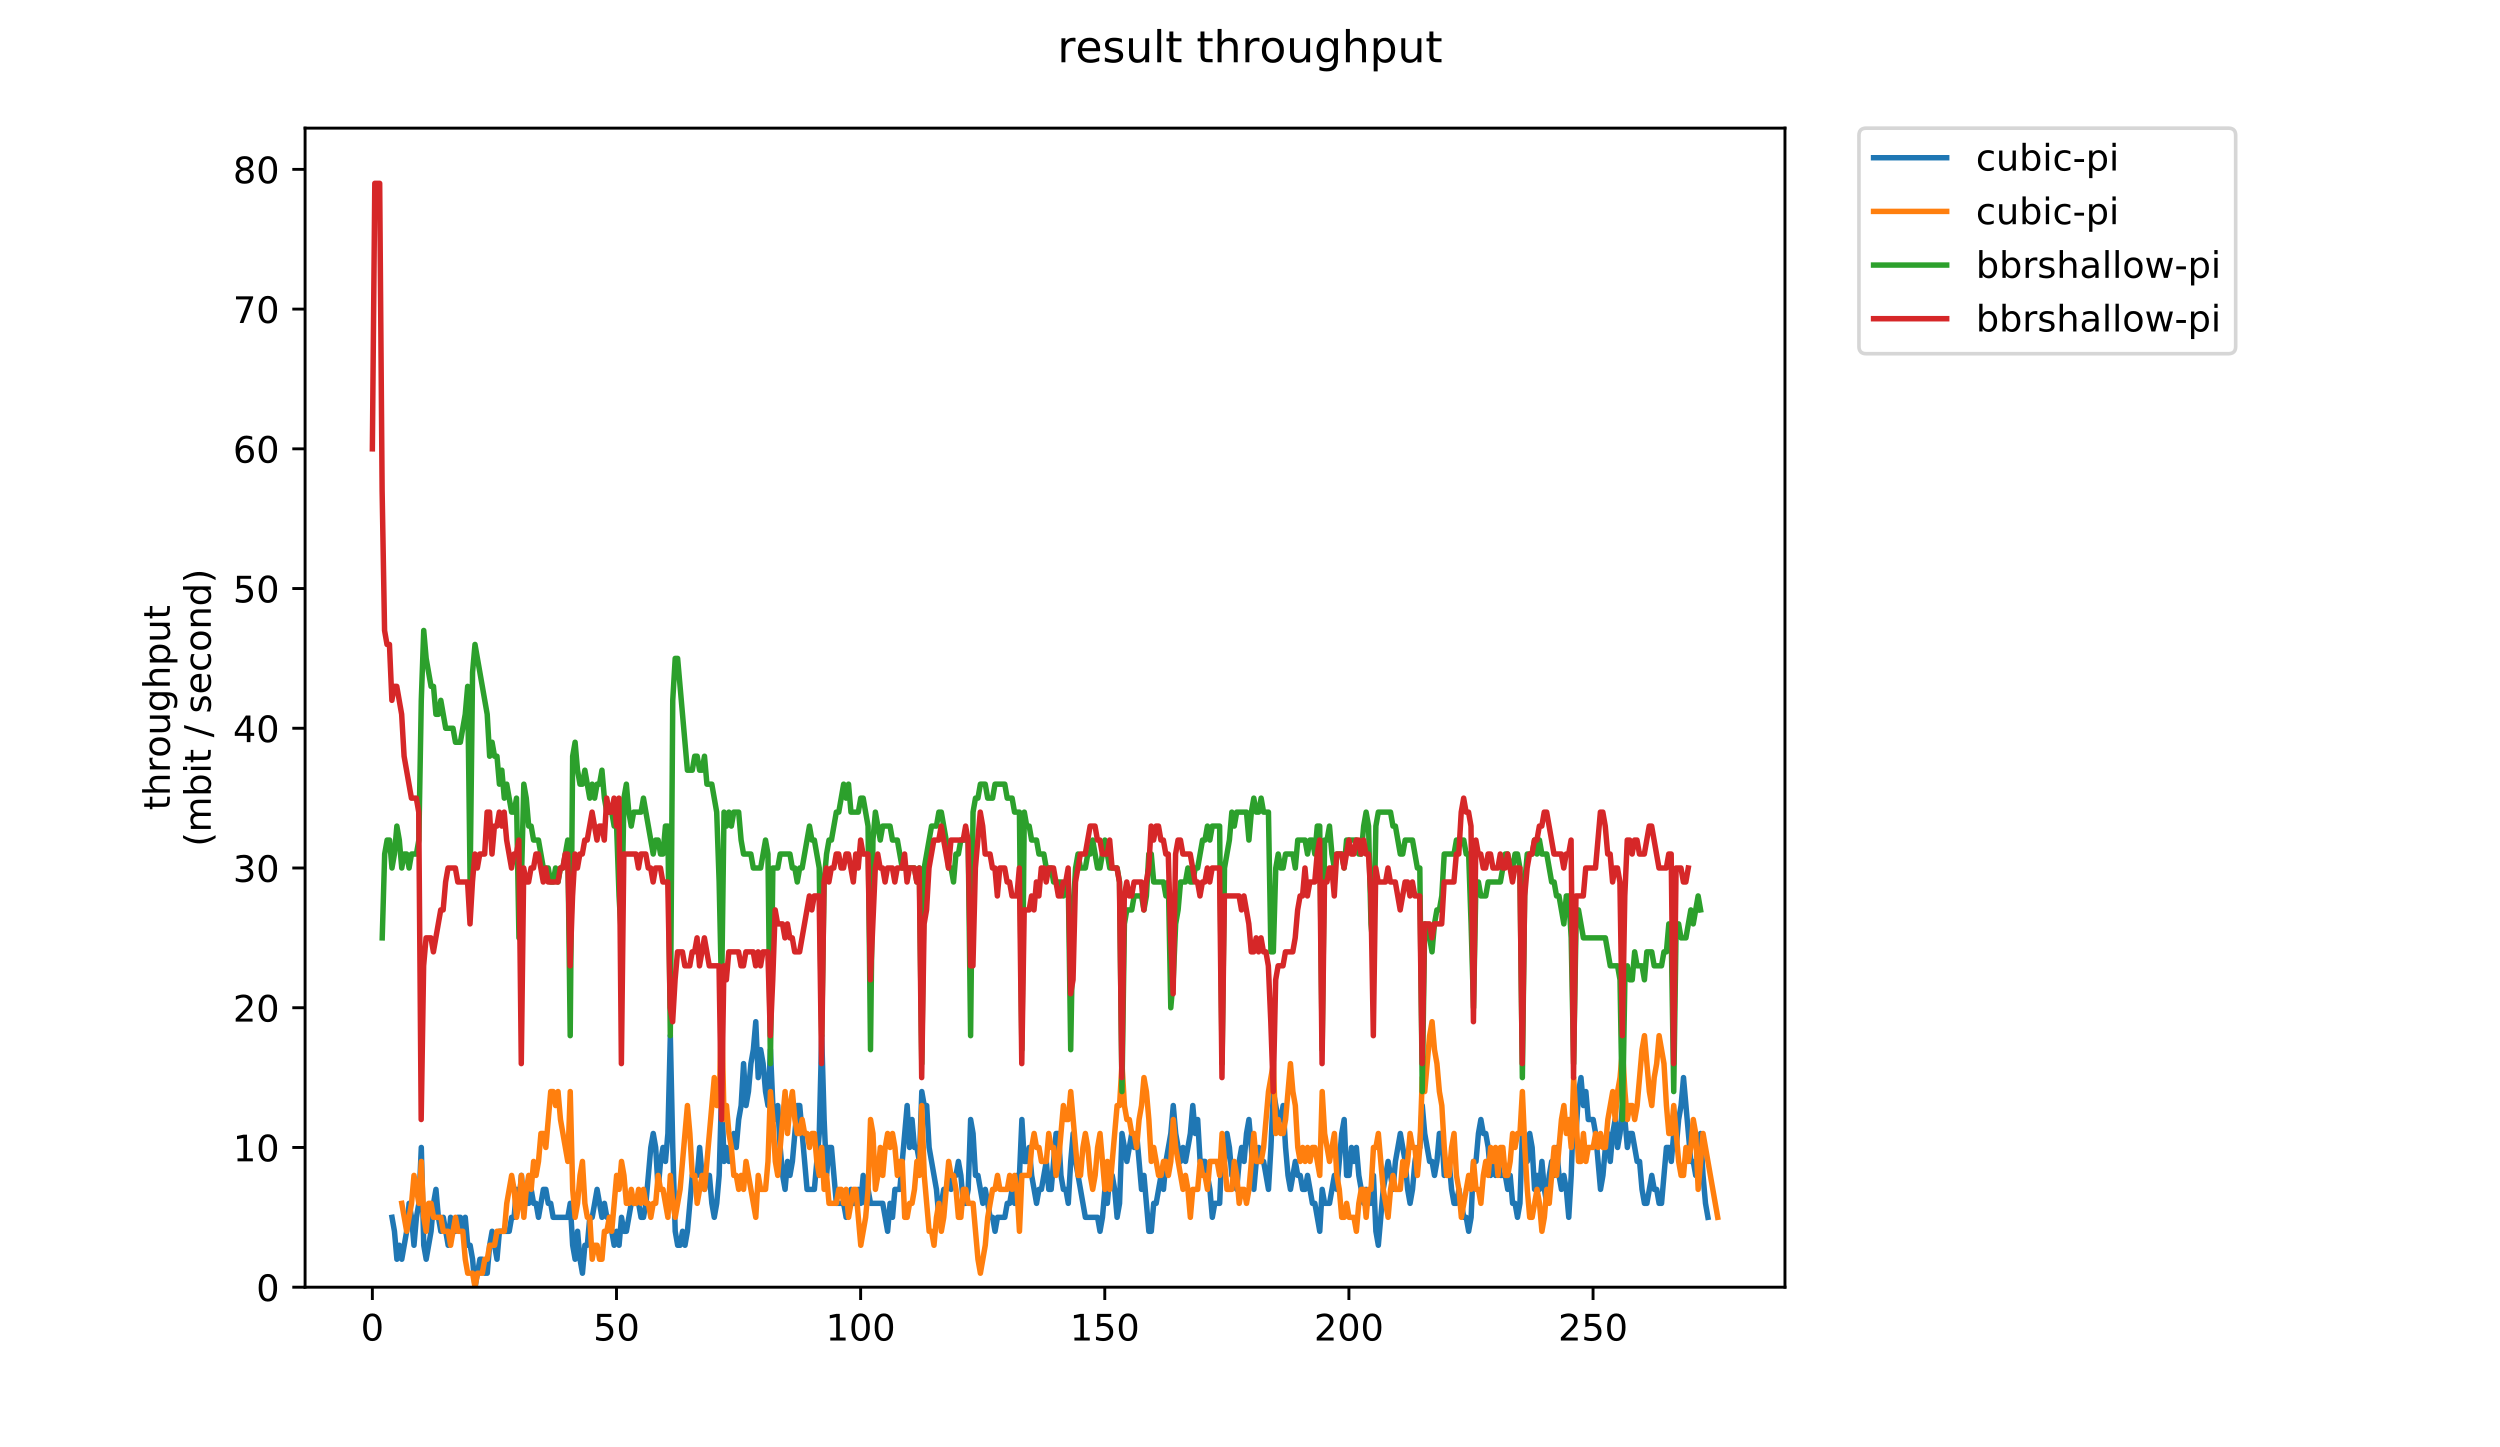 <?xml version="1.0" encoding="utf-8" standalone="no"?>
<!DOCTYPE svg PUBLIC "-//W3C//DTD SVG 1.1//EN"
  "http://www.w3.org/Graphics/SVG/1.1/DTD/svg11.dtd">
<!-- Created with matplotlib (https://matplotlib.org/) -->
<svg height="396pt" version="1.1" viewBox="0 0 684 396" width="684pt" xmlns="http://www.w3.org/2000/svg" xmlns:xlink="http://www.w3.org/1999/xlink">
 <defs>
  <style type="text/css">
*{stroke-linecap:butt;stroke-linejoin:round;}
  </style>
 </defs>
 <g id="figure_1">
  <g id="patch_1">
   <path d="M 0 396 
L 684 396 
L 684 0 
L 0 0 
z
" style="fill:#ffffff;"/>
  </g>
  <g id="axes_1">
   <g id="patch_2">
    <path d="M 83.472 352.174 
L 488.365 352.174 
L 488.365 35.062 
L 83.472 35.062 
z
" style="fill:#ffffff;"/>
   </g>
   <g id="matplotlib.axis_1">
    <g id="xtick_1">
     <g id="line2d_1">
      <defs>
       <path d="M 0 0 
L 0 3.5 
" id="m913beed6ac" style="stroke:#000000;stroke-width:0.8;"/>
      </defs>
      <g>
       <use style="stroke:#000000;stroke-width:0.8;" x="101.877" xlink:href="#m913beed6ac" y="352.174"/>
      </g>
     </g>
     <g id="text_1">
      <!-- 0 -->
      <defs>
       <path d="M 31.781 66.406 
Q 24.172 66.406 20.328 58.906 
Q 16.5 51.422 16.5 36.375 
Q 16.5 21.391 20.328 13.891 
Q 24.172 6.391 31.781 6.391 
Q 39.453 6.391 43.281 13.891 
Q 47.125 21.391 47.125 36.375 
Q 47.125 51.422 43.281 58.906 
Q 39.453 66.406 31.781 66.406 
z
M 31.781 74.219 
Q 44.047 74.219 50.516 64.516 
Q 56.984 54.828 56.984 36.375 
Q 56.984 17.969 50.516 8.266 
Q 44.047 -1.422 31.781 -1.422 
Q 19.531 -1.422 13.062 8.266 
Q 6.594 17.969 6.594 36.375 
Q 6.594 54.828 13.062 64.516 
Q 19.531 74.219 31.781 74.219 
z
" id="DejaVuSans-48"/>
      </defs>
      <g transform="translate(98.695 366.773)scale(0.1 -0.1)">
       <use xlink:href="#DejaVuSans-48"/>
      </g>
     </g>
    </g>
    <g id="xtick_2">
     <g id="line2d_2">
      <g>
       <use style="stroke:#000000;stroke-width:0.8;" x="168.673" xlink:href="#m913beed6ac" y="352.174"/>
      </g>
     </g>
     <g id="text_2">
      <!-- 50 -->
      <defs>
       <path d="M 10.797 72.906 
L 49.516 72.906 
L 49.516 64.594 
L 19.828 64.594 
L 19.828 46.734 
Q 21.969 47.469 24.109 47.828 
Q 26.266 48.188 28.422 48.188 
Q 40.625 48.188 47.75 41.5 
Q 54.891 34.812 54.891 23.391 
Q 54.891 11.625 47.562 5.094 
Q 40.234 -1.422 26.906 -1.422 
Q 22.312 -1.422 17.547 -0.641 
Q 12.797 0.141 7.719 1.703 
L 7.719 11.625 
Q 12.109 9.234 16.797 8.062 
Q 21.484 6.891 26.703 6.891 
Q 35.156 6.891 40.078 11.328 
Q 45.016 15.766 45.016 23.391 
Q 45.016 31 40.078 35.438 
Q 35.156 39.891 26.703 39.891 
Q 22.75 39.891 18.812 39.016 
Q 14.891 38.141 10.797 36.281 
z
" id="DejaVuSans-53"/>
      </defs>
      <g transform="translate(162.311 366.773)scale(0.1 -0.1)">
       <use xlink:href="#DejaVuSans-53"/>
       <use x="63.623" xlink:href="#DejaVuSans-48"/>
      </g>
     </g>
    </g>
    <g id="xtick_3">
     <g id="line2d_3">
      <g>
       <use style="stroke:#000000;stroke-width:0.8;" x="235.47" xlink:href="#m913beed6ac" y="352.174"/>
      </g>
     </g>
     <g id="text_3">
      <!-- 100 -->
      <defs>
       <path d="M 12.406 8.297 
L 28.516 8.297 
L 28.516 63.922 
L 10.984 60.406 
L 10.984 69.391 
L 28.422 72.906 
L 38.281 72.906 
L 38.281 8.297 
L 54.391 8.297 
L 54.391 0 
L 12.406 0 
z
" id="DejaVuSans-49"/>
      </defs>
      <g transform="translate(225.926 366.773)scale(0.1 -0.1)">
       <use xlink:href="#DejaVuSans-49"/>
       <use x="63.623" xlink:href="#DejaVuSans-48"/>
       <use x="127.246" xlink:href="#DejaVuSans-48"/>
      </g>
     </g>
    </g>
    <g id="xtick_4">
     <g id="line2d_4">
      <g>
       <use style="stroke:#000000;stroke-width:0.8;" x="302.267" xlink:href="#m913beed6ac" y="352.174"/>
      </g>
     </g>
     <g id="text_4">
      <!-- 150 -->
      <g transform="translate(292.723 366.773)scale(0.1 -0.1)">
       <use xlink:href="#DejaVuSans-49"/>
       <use x="63.623" xlink:href="#DejaVuSans-53"/>
       <use x="127.246" xlink:href="#DejaVuSans-48"/>
      </g>
     </g>
    </g>
    <g id="xtick_5">
     <g id="line2d_5">
      <g>
       <use style="stroke:#000000;stroke-width:0.8;" x="369.063" xlink:href="#m913beed6ac" y="352.174"/>
      </g>
     </g>
     <g id="text_5">
      <!-- 200 -->
      <defs>
       <path d="M 19.188 8.297 
L 53.609 8.297 
L 53.609 0 
L 7.328 0 
L 7.328 8.297 
Q 12.938 14.109 22.625 23.891 
Q 32.328 33.688 34.812 36.531 
Q 39.547 41.844 41.422 45.531 
Q 43.312 49.219 43.312 52.781 
Q 43.312 58.594 39.234 62.25 
Q 35.156 65.922 28.609 65.922 
Q 23.969 65.922 18.812 64.312 
Q 13.672 62.703 7.812 59.422 
L 7.812 69.391 
Q 13.766 71.781 18.938 73 
Q 24.125 74.219 28.422 74.219 
Q 39.75 74.219 46.484 68.547 
Q 53.219 62.891 53.219 53.422 
Q 53.219 48.922 51.531 44.891 
Q 49.859 40.875 45.406 35.406 
Q 44.188 33.984 37.641 27.219 
Q 31.109 20.453 19.188 8.297 
z
" id="DejaVuSans-50"/>
      </defs>
      <g transform="translate(359.52 366.773)scale(0.1 -0.1)">
       <use xlink:href="#DejaVuSans-50"/>
       <use x="63.623" xlink:href="#DejaVuSans-48"/>
       <use x="127.246" xlink:href="#DejaVuSans-48"/>
      </g>
     </g>
    </g>
    <g id="xtick_6">
     <g id="line2d_6">
      <g>
       <use style="stroke:#000000;stroke-width:0.8;" x="435.86" xlink:href="#m913beed6ac" y="352.174"/>
      </g>
     </g>
     <g id="text_6">
      <!-- 250 -->
      <g transform="translate(426.316 366.773)scale(0.1 -0.1)">
       <use xlink:href="#DejaVuSans-50"/>
       <use x="63.623" xlink:href="#DejaVuSans-53"/>
       <use x="127.246" xlink:href="#DejaVuSans-48"/>
      </g>
     </g>
    </g>
   </g>
   <g id="matplotlib.axis_2">
    <g id="ytick_1">
     <g id="line2d_7">
      <defs>
       <path d="M 0 0 
L -3.5 0 
" id="m4acddebf19" style="stroke:#000000;stroke-width:0.8;"/>
      </defs>
      <g>
       <use style="stroke:#000000;stroke-width:0.8;" x="83.472" xlink:href="#m4acddebf19" y="352.174"/>
      </g>
     </g>
     <g id="text_7">
      <!-- 0 -->
      <g transform="translate(70.11 355.973)scale(0.1 -0.1)">
       <use xlink:href="#DejaVuSans-48"/>
      </g>
     </g>
    </g>
    <g id="ytick_2">
     <g id="line2d_8">
      <g>
       <use style="stroke:#000000;stroke-width:0.8;" x="83.472" xlink:href="#m4acddebf19" y="313.945"/>
      </g>
     </g>
     <g id="text_8">
      <!-- 10 -->
      <g transform="translate(63.747 317.744)scale(0.1 -0.1)">
       <use xlink:href="#DejaVuSans-49"/>
       <use x="63.623" xlink:href="#DejaVuSans-48"/>
      </g>
     </g>
    </g>
    <g id="ytick_3">
     <g id="line2d_9">
      <g>
       <use style="stroke:#000000;stroke-width:0.8;" x="83.472" xlink:href="#m4acddebf19" y="275.716"/>
      </g>
     </g>
     <g id="text_9">
      <!-- 20 -->
      <g transform="translate(63.747 279.515)scale(0.1 -0.1)">
       <use xlink:href="#DejaVuSans-50"/>
       <use x="63.623" xlink:href="#DejaVuSans-48"/>
      </g>
     </g>
    </g>
    <g id="ytick_4">
     <g id="line2d_10">
      <g>
       <use style="stroke:#000000;stroke-width:0.8;" x="83.472" xlink:href="#m4acddebf19" y="237.486"/>
      </g>
     </g>
     <g id="text_10">
      <!-- 30 -->
      <defs>
       <path d="M 40.578 39.312 
Q 47.656 37.797 51.625 33 
Q 55.609 28.219 55.609 21.188 
Q 55.609 10.406 48.188 4.484 
Q 40.766 -1.422 27.094 -1.422 
Q 22.516 -1.422 17.656 -0.516 
Q 12.797 0.391 7.625 2.203 
L 7.625 11.719 
Q 11.719 9.328 16.594 8.109 
Q 21.484 6.891 26.812 6.891 
Q 36.078 6.891 40.938 10.547 
Q 45.797 14.203 45.797 21.188 
Q 45.797 27.641 41.281 31.266 
Q 36.766 34.906 28.719 34.906 
L 20.219 34.906 
L 20.219 43.016 
L 29.109 43.016 
Q 36.375 43.016 40.234 45.922 
Q 44.094 48.828 44.094 54.297 
Q 44.094 59.906 40.109 62.906 
Q 36.141 65.922 28.719 65.922 
Q 24.656 65.922 20.016 65.031 
Q 15.375 64.156 9.812 62.312 
L 9.812 71.094 
Q 15.438 72.656 20.344 73.438 
Q 25.25 74.219 29.594 74.219 
Q 40.828 74.219 47.359 69.109 
Q 53.906 64.016 53.906 55.328 
Q 53.906 49.266 50.438 45.094 
Q 46.969 40.922 40.578 39.312 
z
" id="DejaVuSans-51"/>
      </defs>
      <g transform="translate(63.747 241.286)scale(0.1 -0.1)">
       <use xlink:href="#DejaVuSans-51"/>
       <use x="63.623" xlink:href="#DejaVuSans-48"/>
      </g>
     </g>
    </g>
    <g id="ytick_5">
     <g id="line2d_11">
      <g>
       <use style="stroke:#000000;stroke-width:0.8;" x="83.472" xlink:href="#m4acddebf19" y="199.257"/>
      </g>
     </g>
     <g id="text_11">
      <!-- 40 -->
      <defs>
       <path d="M 37.797 64.312 
L 12.891 25.391 
L 37.797 25.391 
z
M 35.203 72.906 
L 47.609 72.906 
L 47.609 25.391 
L 58.016 25.391 
L 58.016 17.188 
L 47.609 17.188 
L 47.609 0 
L 37.797 0 
L 37.797 17.188 
L 4.891 17.188 
L 4.891 26.703 
z
" id="DejaVuSans-52"/>
      </defs>
      <g transform="translate(63.747 203.056)scale(0.1 -0.1)">
       <use xlink:href="#DejaVuSans-52"/>
       <use x="63.623" xlink:href="#DejaVuSans-48"/>
      </g>
     </g>
    </g>
    <g id="ytick_6">
     <g id="line2d_12">
      <g>
       <use style="stroke:#000000;stroke-width:0.8;" x="83.472" xlink:href="#m4acddebf19" y="161.028"/>
      </g>
     </g>
     <g id="text_12">
      <!-- 50 -->
      <g transform="translate(63.747 164.827)scale(0.1 -0.1)">
       <use xlink:href="#DejaVuSans-53"/>
       <use x="63.623" xlink:href="#DejaVuSans-48"/>
      </g>
     </g>
    </g>
    <g id="ytick_7">
     <g id="line2d_13">
      <g>
       <use style="stroke:#000000;stroke-width:0.8;" x="83.472" xlink:href="#m4acddebf19" y="122.799"/>
      </g>
     </g>
     <g id="text_13">
      <!-- 60 -->
      <defs>
       <path d="M 33.016 40.375 
Q 26.375 40.375 22.484 35.828 
Q 18.609 31.297 18.609 23.391 
Q 18.609 15.531 22.484 10.953 
Q 26.375 6.391 33.016 6.391 
Q 39.656 6.391 43.531 10.953 
Q 47.406 15.531 47.406 23.391 
Q 47.406 31.297 43.531 35.828 
Q 39.656 40.375 33.016 40.375 
z
M 52.594 71.297 
L 52.594 62.312 
Q 48.875 64.062 45.094 64.984 
Q 41.312 65.922 37.594 65.922 
Q 27.828 65.922 22.672 59.328 
Q 17.531 52.734 16.797 39.406 
Q 19.672 43.656 24.016 45.922 
Q 28.375 48.188 33.594 48.188 
Q 44.578 48.188 50.953 41.516 
Q 57.328 34.859 57.328 23.391 
Q 57.328 12.156 50.688 5.359 
Q 44.047 -1.422 33.016 -1.422 
Q 20.359 -1.422 13.672 8.266 
Q 6.984 17.969 6.984 36.375 
Q 6.984 53.656 15.188 63.938 
Q 23.391 74.219 37.203 74.219 
Q 40.922 74.219 44.703 73.484 
Q 48.484 72.75 52.594 71.297 
z
" id="DejaVuSans-54"/>
      </defs>
      <g transform="translate(63.747 126.598)scale(0.1 -0.1)">
       <use xlink:href="#DejaVuSans-54"/>
       <use x="63.623" xlink:href="#DejaVuSans-48"/>
      </g>
     </g>
    </g>
    <g id="ytick_8">
     <g id="line2d_14">
      <g>
       <use style="stroke:#000000;stroke-width:0.8;" x="83.472" xlink:href="#m4acddebf19" y="84.569"/>
      </g>
     </g>
     <g id="text_14">
      <!-- 70 -->
      <defs>
       <path d="M 8.203 72.906 
L 55.078 72.906 
L 55.078 68.703 
L 28.609 0 
L 18.312 0 
L 43.219 64.594 
L 8.203 64.594 
z
" id="DejaVuSans-55"/>
      </defs>
      <g transform="translate(63.747 88.369)scale(0.1 -0.1)">
       <use xlink:href="#DejaVuSans-55"/>
       <use x="63.623" xlink:href="#DejaVuSans-48"/>
      </g>
     </g>
    </g>
    <g id="ytick_9">
     <g id="line2d_15">
      <g>
       <use style="stroke:#000000;stroke-width:0.8;" x="83.472" xlink:href="#m4acddebf19" y="46.34"/>
      </g>
     </g>
     <g id="text_15">
      <!-- 80 -->
      <defs>
       <path d="M 31.781 34.625 
Q 24.75 34.625 20.719 30.859 
Q 16.703 27.094 16.703 20.516 
Q 16.703 13.922 20.719 10.156 
Q 24.75 6.391 31.781 6.391 
Q 38.812 6.391 42.859 10.172 
Q 46.922 13.969 46.922 20.516 
Q 46.922 27.094 42.891 30.859 
Q 38.875 34.625 31.781 34.625 
z
M 21.922 38.812 
Q 15.578 40.375 12.031 44.719 
Q 8.5 49.078 8.5 55.328 
Q 8.5 64.062 14.719 69.141 
Q 20.953 74.219 31.781 74.219 
Q 42.672 74.219 48.875 69.141 
Q 55.078 64.062 55.078 55.328 
Q 55.078 49.078 51.531 44.719 
Q 48 40.375 41.703 38.812 
Q 48.828 37.156 52.797 32.312 
Q 56.781 27.484 56.781 20.516 
Q 56.781 9.906 50.312 4.234 
Q 43.844 -1.422 31.781 -1.422 
Q 19.734 -1.422 13.25 4.234 
Q 6.781 9.906 6.781 20.516 
Q 6.781 27.484 10.781 32.312 
Q 14.797 37.156 21.922 38.812 
z
M 18.312 54.391 
Q 18.312 48.734 21.844 45.562 
Q 25.391 42.391 31.781 42.391 
Q 38.141 42.391 41.719 45.562 
Q 45.312 48.734 45.312 54.391 
Q 45.312 60.062 41.719 63.234 
Q 38.141 66.406 31.781 66.406 
Q 25.391 66.406 21.844 63.234 
Q 18.312 60.062 18.312 54.391 
z
" id="DejaVuSans-56"/>
      </defs>
      <g transform="translate(63.747 50.139)scale(0.1 -0.1)">
       <use xlink:href="#DejaVuSans-56"/>
       <use x="63.623" xlink:href="#DejaVuSans-48"/>
      </g>
     </g>
    </g>
    <g id="text_16">
     <!-- throughput -->
     <defs>
      <path d="M 18.312 70.219 
L 18.312 54.688 
L 36.812 54.688 
L 36.812 47.703 
L 18.312 47.703 
L 18.312 18.016 
Q 18.312 11.328 20.141 9.422 
Q 21.969 7.516 27.594 7.516 
L 36.812 7.516 
L 36.812 0 
L 27.594 0 
Q 17.188 0 13.234 3.875 
Q 9.281 7.766 9.281 18.016 
L 9.281 47.703 
L 2.688 47.703 
L 2.688 54.688 
L 9.281 54.688 
L 9.281 70.219 
z
" id="DejaVuSans-116"/>
      <path d="M 54.891 33.016 
L 54.891 0 
L 45.906 0 
L 45.906 32.719 
Q 45.906 40.484 42.875 44.328 
Q 39.844 48.188 33.797 48.188 
Q 26.516 48.188 22.312 43.547 
Q 18.109 38.922 18.109 30.906 
L 18.109 0 
L 9.078 0 
L 9.078 75.984 
L 18.109 75.984 
L 18.109 46.188 
Q 21.344 51.125 25.703 53.562 
Q 30.078 56 35.797 56 
Q 45.219 56 50.047 50.172 
Q 54.891 44.344 54.891 33.016 
z
" id="DejaVuSans-104"/>
      <path d="M 41.109 46.297 
Q 39.594 47.172 37.812 47.578 
Q 36.031 48 33.891 48 
Q 26.266 48 22.188 43.047 
Q 18.109 38.094 18.109 28.812 
L 18.109 0 
L 9.078 0 
L 9.078 54.688 
L 18.109 54.688 
L 18.109 46.188 
Q 20.953 51.172 25.484 53.578 
Q 30.031 56 36.531 56 
Q 37.453 56 38.578 55.875 
Q 39.703 55.766 41.062 55.516 
z
" id="DejaVuSans-114"/>
      <path d="M 30.609 48.391 
Q 23.391 48.391 19.188 42.75 
Q 14.984 37.109 14.984 27.297 
Q 14.984 17.484 19.156 11.844 
Q 23.344 6.203 30.609 6.203 
Q 37.797 6.203 41.984 11.859 
Q 46.188 17.531 46.188 27.297 
Q 46.188 37.016 41.984 42.703 
Q 37.797 48.391 30.609 48.391 
z
M 30.609 56 
Q 42.328 56 49.016 48.375 
Q 55.719 40.766 55.719 27.297 
Q 55.719 13.875 49.016 6.219 
Q 42.328 -1.422 30.609 -1.422 
Q 18.844 -1.422 12.172 6.219 
Q 5.516 13.875 5.516 27.297 
Q 5.516 40.766 12.172 48.375 
Q 18.844 56 30.609 56 
z
" id="DejaVuSans-111"/>
      <path d="M 8.5 21.578 
L 8.5 54.688 
L 17.484 54.688 
L 17.484 21.922 
Q 17.484 14.156 20.5 10.266 
Q 23.531 6.391 29.594 6.391 
Q 36.859 6.391 41.078 11.031 
Q 45.312 15.672 45.312 23.688 
L 45.312 54.688 
L 54.297 54.688 
L 54.297 0 
L 45.312 0 
L 45.312 8.406 
Q 42.047 3.422 37.719 1 
Q 33.406 -1.422 27.688 -1.422 
Q 18.266 -1.422 13.375 4.438 
Q 8.5 10.297 8.5 21.578 
z
M 31.109 56 
z
" id="DejaVuSans-117"/>
      <path d="M 45.406 27.984 
Q 45.406 37.75 41.375 43.109 
Q 37.359 48.484 30.078 48.484 
Q 22.859 48.484 18.828 43.109 
Q 14.797 37.75 14.797 27.984 
Q 14.797 18.266 18.828 12.891 
Q 22.859 7.516 30.078 7.516 
Q 37.359 7.516 41.375 12.891 
Q 45.406 18.266 45.406 27.984 
z
M 54.391 6.781 
Q 54.391 -7.172 48.188 -13.984 
Q 42 -20.797 29.203 -20.797 
Q 24.469 -20.797 20.266 -20.094 
Q 16.062 -19.391 12.109 -17.922 
L 12.109 -9.188 
Q 16.062 -11.328 19.922 -12.344 
Q 23.781 -13.375 27.781 -13.375 
Q 36.625 -13.375 41.016 -8.766 
Q 45.406 -4.156 45.406 5.172 
L 45.406 9.625 
Q 42.625 4.781 38.281 2.391 
Q 33.938 0 27.875 0 
Q 17.828 0 11.672 7.656 
Q 5.516 15.328 5.516 27.984 
Q 5.516 40.672 11.672 48.328 
Q 17.828 56 27.875 56 
Q 33.938 56 38.281 53.609 
Q 42.625 51.219 45.406 46.391 
L 45.406 54.688 
L 54.391 54.688 
z
" id="DejaVuSans-103"/>
      <path d="M 18.109 8.203 
L 18.109 -20.797 
L 9.078 -20.797 
L 9.078 54.688 
L 18.109 54.688 
L 18.109 46.391 
Q 20.953 51.266 25.266 53.625 
Q 29.594 56 35.594 56 
Q 45.562 56 51.781 48.094 
Q 58.016 40.188 58.016 27.297 
Q 58.016 14.406 51.781 6.484 
Q 45.562 -1.422 35.594 -1.422 
Q 29.594 -1.422 25.266 0.953 
Q 20.953 3.328 18.109 8.203 
z
M 48.688 27.297 
Q 48.688 37.203 44.609 42.844 
Q 40.531 48.484 33.406 48.484 
Q 26.266 48.484 22.188 42.844 
Q 18.109 37.203 18.109 27.297 
Q 18.109 17.391 22.188 11.75 
Q 26.266 6.109 33.406 6.109 
Q 40.531 6.109 44.609 11.75 
Q 48.688 17.391 48.688 27.297 
z
" id="DejaVuSans-112"/>
     </defs>
     <g transform="translate(46.47 221.675)rotate(-90)scale(0.1 -0.1)">
      <use xlink:href="#DejaVuSans-116"/>
      <use x="39.209" xlink:href="#DejaVuSans-104"/>
      <use x="102.588" xlink:href="#DejaVuSans-114"/>
      <use x="143.67" xlink:href="#DejaVuSans-111"/>
      <use x="204.852" xlink:href="#DejaVuSans-117"/>
      <use x="268.23" xlink:href="#DejaVuSans-103"/>
      <use x="331.707" xlink:href="#DejaVuSans-104"/>
      <use x="395.086" xlink:href="#DejaVuSans-112"/>
      <use x="458.562" xlink:href="#DejaVuSans-117"/>
      <use x="521.941" xlink:href="#DejaVuSans-116"/>
     </g>
     <!-- (mbit / second) -->
     <defs>
      <path d="M 31 75.875 
Q 24.469 64.656 21.281 53.656 
Q 18.109 42.672 18.109 31.391 
Q 18.109 20.125 21.312 9.062 
Q 24.516 -2 31 -13.188 
L 23.188 -13.188 
Q 15.875 -1.703 12.234 9.375 
Q 8.594 20.453 8.594 31.391 
Q 8.594 42.281 12.203 53.312 
Q 15.828 64.359 23.188 75.875 
z
" id="DejaVuSans-40"/>
      <path d="M 52 44.188 
Q 55.375 50.25 60.062 53.125 
Q 64.75 56 71.094 56 
Q 79.641 56 84.281 50.016 
Q 88.922 44.047 88.922 33.016 
L 88.922 0 
L 79.891 0 
L 79.891 32.719 
Q 79.891 40.578 77.094 44.375 
Q 74.312 48.188 68.609 48.188 
Q 61.625 48.188 57.562 43.547 
Q 53.516 38.922 53.516 30.906 
L 53.516 0 
L 44.484 0 
L 44.484 32.719 
Q 44.484 40.625 41.703 44.406 
Q 38.922 48.188 33.109 48.188 
Q 26.219 48.188 22.156 43.531 
Q 18.109 38.875 18.109 30.906 
L 18.109 0 
L 9.078 0 
L 9.078 54.688 
L 18.109 54.688 
L 18.109 46.188 
Q 21.188 51.219 25.484 53.609 
Q 29.781 56 35.688 56 
Q 41.656 56 45.828 52.969 
Q 50 49.953 52 44.188 
z
" id="DejaVuSans-109"/>
      <path d="M 48.688 27.297 
Q 48.688 37.203 44.609 42.844 
Q 40.531 48.484 33.406 48.484 
Q 26.266 48.484 22.188 42.844 
Q 18.109 37.203 18.109 27.297 
Q 18.109 17.391 22.188 11.75 
Q 26.266 6.109 33.406 6.109 
Q 40.531 6.109 44.609 11.75 
Q 48.688 17.391 48.688 27.297 
z
M 18.109 46.391 
Q 20.953 51.266 25.266 53.625 
Q 29.594 56 35.594 56 
Q 45.562 56 51.781 48.094 
Q 58.016 40.188 58.016 27.297 
Q 58.016 14.406 51.781 6.484 
Q 45.562 -1.422 35.594 -1.422 
Q 29.594 -1.422 25.266 0.953 
Q 20.953 3.328 18.109 8.203 
L 18.109 0 
L 9.078 0 
L 9.078 75.984 
L 18.109 75.984 
z
" id="DejaVuSans-98"/>
      <path d="M 9.422 54.688 
L 18.406 54.688 
L 18.406 0 
L 9.422 0 
z
M 9.422 75.984 
L 18.406 75.984 
L 18.406 64.594 
L 9.422 64.594 
z
" id="DejaVuSans-105"/>
      <path id="DejaVuSans-32"/>
      <path d="M 25.391 72.906 
L 33.688 72.906 
L 8.297 -9.281 
L 0 -9.281 
z
" id="DejaVuSans-47"/>
      <path d="M 44.281 53.078 
L 44.281 44.578 
Q 40.484 46.531 36.375 47.5 
Q 32.281 48.484 27.875 48.484 
Q 21.188 48.484 17.844 46.438 
Q 14.5 44.391 14.5 40.281 
Q 14.5 37.156 16.891 35.375 
Q 19.281 33.594 26.516 31.984 
L 29.594 31.297 
Q 39.156 29.25 43.188 25.516 
Q 47.219 21.781 47.219 15.094 
Q 47.219 7.469 41.188 3.016 
Q 35.156 -1.422 24.609 -1.422 
Q 20.219 -1.422 15.453 -0.562 
Q 10.688 0.297 5.422 2 
L 5.422 11.281 
Q 10.406 8.688 15.234 7.391 
Q 20.062 6.109 24.812 6.109 
Q 31.156 6.109 34.562 8.281 
Q 37.984 10.453 37.984 14.406 
Q 37.984 18.062 35.516 20.016 
Q 33.062 21.969 24.703 23.781 
L 21.578 24.516 
Q 13.234 26.266 9.516 29.906 
Q 5.812 33.547 5.812 39.891 
Q 5.812 47.609 11.281 51.797 
Q 16.75 56 26.812 56 
Q 31.781 56 36.172 55.266 
Q 40.578 54.547 44.281 53.078 
z
" id="DejaVuSans-115"/>
      <path d="M 56.203 29.594 
L 56.203 25.203 
L 14.891 25.203 
Q 15.484 15.922 20.484 11.062 
Q 25.484 6.203 34.422 6.203 
Q 39.594 6.203 44.453 7.469 
Q 49.312 8.734 54.109 11.281 
L 54.109 2.781 
Q 49.266 0.734 44.188 -0.344 
Q 39.109 -1.422 33.891 -1.422 
Q 20.797 -1.422 13.156 6.188 
Q 5.516 13.812 5.516 26.812 
Q 5.516 40.234 12.766 48.109 
Q 20.016 56 32.328 56 
Q 43.359 56 49.781 48.891 
Q 56.203 41.797 56.203 29.594 
z
M 47.219 32.234 
Q 47.125 39.594 43.094 43.984 
Q 39.062 48.391 32.422 48.391 
Q 24.906 48.391 20.391 44.141 
Q 15.875 39.891 15.188 32.172 
z
" id="DejaVuSans-101"/>
      <path d="M 48.781 52.594 
L 48.781 44.188 
Q 44.969 46.297 41.141 47.344 
Q 37.312 48.391 33.406 48.391 
Q 24.656 48.391 19.812 42.844 
Q 14.984 37.312 14.984 27.297 
Q 14.984 17.281 19.812 11.734 
Q 24.656 6.203 33.406 6.203 
Q 37.312 6.203 41.141 7.25 
Q 44.969 8.297 48.781 10.406 
L 48.781 2.094 
Q 45.016 0.344 40.984 -0.531 
Q 36.969 -1.422 32.422 -1.422 
Q 20.062 -1.422 12.781 6.344 
Q 5.516 14.109 5.516 27.297 
Q 5.516 40.672 12.859 48.328 
Q 20.219 56 33.016 56 
Q 37.156 56 41.109 55.141 
Q 45.062 54.297 48.781 52.594 
z
" id="DejaVuSans-99"/>
      <path d="M 54.891 33.016 
L 54.891 0 
L 45.906 0 
L 45.906 32.719 
Q 45.906 40.484 42.875 44.328 
Q 39.844 48.188 33.797 48.188 
Q 26.516 48.188 22.312 43.547 
Q 18.109 38.922 18.109 30.906 
L 18.109 0 
L 9.078 0 
L 9.078 54.688 
L 18.109 54.688 
L 18.109 46.188 
Q 21.344 51.125 25.703 53.562 
Q 30.078 56 35.797 56 
Q 45.219 56 50.047 50.172 
Q 54.891 44.344 54.891 33.016 
z
" id="DejaVuSans-110"/>
      <path d="M 45.406 46.391 
L 45.406 75.984 
L 54.391 75.984 
L 54.391 0 
L 45.406 0 
L 45.406 8.203 
Q 42.578 3.328 38.25 0.953 
Q 33.938 -1.422 27.875 -1.422 
Q 17.969 -1.422 11.734 6.484 
Q 5.516 14.406 5.516 27.297 
Q 5.516 40.188 11.734 48.094 
Q 17.969 56 27.875 56 
Q 33.938 56 38.25 53.625 
Q 42.578 51.266 45.406 46.391 
z
M 14.797 27.297 
Q 14.797 17.391 18.875 11.75 
Q 22.953 6.109 30.078 6.109 
Q 37.203 6.109 41.297 11.75 
Q 45.406 17.391 45.406 27.297 
Q 45.406 37.203 41.297 42.844 
Q 37.203 48.484 30.078 48.484 
Q 22.953 48.484 18.875 42.844 
Q 14.797 37.203 14.797 27.297 
z
" id="DejaVuSans-100"/>
      <path d="M 8.016 75.875 
L 15.828 75.875 
Q 23.141 64.359 26.781 53.312 
Q 30.422 42.281 30.422 31.391 
Q 30.422 20.453 26.781 9.375 
Q 23.141 -1.703 15.828 -13.188 
L 8.016 -13.188 
Q 14.5 -2 17.703 9.062 
Q 20.906 20.125 20.906 31.391 
Q 20.906 42.672 17.703 53.656 
Q 14.5 64.656 8.016 75.875 
z
" id="DejaVuSans-41"/>
     </defs>
     <g transform="translate(57.668 231.609)rotate(-90)scale(0.1 -0.1)">
      <use xlink:href="#DejaVuSans-40"/>
      <use x="39.014" xlink:href="#DejaVuSans-109"/>
      <use x="136.426" xlink:href="#DejaVuSans-98"/>
      <use x="199.902" xlink:href="#DejaVuSans-105"/>
      <use x="227.686" xlink:href="#DejaVuSans-116"/>
      <use x="266.895" xlink:href="#DejaVuSans-32"/>
      <use x="298.682" xlink:href="#DejaVuSans-47"/>
      <use x="332.373" xlink:href="#DejaVuSans-32"/>
      <use x="364.16" xlink:href="#DejaVuSans-115"/>
      <use x="416.26" xlink:href="#DejaVuSans-101"/>
      <use x="477.783" xlink:href="#DejaVuSans-99"/>
      <use x="532.764" xlink:href="#DejaVuSans-111"/>
      <use x="593.945" xlink:href="#DejaVuSans-110"/>
      <use x="657.324" xlink:href="#DejaVuSans-100"/>
      <use x="720.801" xlink:href="#DejaVuSans-41"/>
     </g>
    </g>
   </g>
   <g id="line2d_16">
    <path clip-path="url(#p840c0b8dce)" d="M 107.254 333.06 
L 107.922 336.882 
L 108.59 344.528 
L 109.258 340.705 
L 109.926 344.528 
L 111.262 336.882 
L 111.929 329.237 
L 112.597 333.06 
L 113.265 340.705 
L 113.933 333.06 
L 114.601 329.237 
L 115.269 313.945 
L 115.937 340.705 
L 116.605 344.528 
L 117.941 336.882 
L 118.609 329.237 
L 119.277 325.414 
L 119.945 333.06 
L 120.613 336.882 
L 121.281 333.06 
L 122.617 340.705 
L 123.285 333.06 
L 123.953 336.882 
L 124.621 336.882 
L 125.289 333.06 
L 125.957 333.06 
L 126.625 336.882 
L 127.293 333.06 
L 127.961 340.705 
L 128.629 340.705 
L 129.297 344.528 
L 129.965 352.174 
L 131.301 344.528 
L 131.968 344.528 
L 132.636 348.351 
L 133.304 348.351 
L 133.972 340.705 
L 134.64 336.882 
L 135.976 344.528 
L 136.644 336.882 
L 139.316 336.882 
L 139.984 333.06 
L 140.652 333.06 
L 141.32 325.414 
L 141.988 329.237 
L 142.656 321.591 
L 143.324 329.237 
L 144.66 329.237 
L 145.328 325.414 
L 145.996 329.237 
L 146.664 329.237 
L 147.332 333.06 
L 148.668 325.414 
L 149.336 325.414 
L 150.004 329.237 
L 150.672 329.237 
L 151.34 333.06 
L 155.347 333.06 
L 156.015 329.237 
L 156.683 340.705 
L 157.351 344.528 
L 158.019 336.882 
L 158.687 344.528 
L 159.355 348.351 
L 160.023 340.705 
L 160.691 340.705 
L 161.359 333.06 
L 162.027 333.06 
L 163.363 325.414 
L 164.699 333.06 
L 165.367 329.237 
L 166.035 333.06 
L 166.703 333.06 
L 168.039 340.705 
L 168.707 336.882 
L 169.375 340.705 
L 170.043 333.06 
L 170.711 336.882 
L 171.379 336.882 
L 172.714 329.237 
L 174.718 329.237 
L 175.386 333.06 
L 176.054 333.06 
L 176.722 329.237 
L 178.058 313.945 
L 178.726 310.122 
L 179.394 313.945 
L 180.062 325.414 
L 180.73 317.768 
L 181.398 313.945 
L 182.066 317.768 
L 182.734 310.122 
L 183.402 283.362 
L 184.07 313.945 
L 184.738 336.882 
L 185.406 340.705 
L 186.074 340.705 
L 186.742 336.882 
L 187.41 340.705 
L 188.078 336.882 
L 189.414 321.591 
L 190.75 321.591 
L 191.418 313.945 
L 192.086 321.591 
L 192.753 325.414 
L 193.421 321.591 
L 194.089 321.591 
L 194.757 329.237 
L 195.425 333.06 
L 196.093 329.237 
L 196.761 321.591 
L 197.429 298.653 
L 198.097 317.768 
L 198.765 313.945 
L 199.433 317.768 
L 200.769 310.122 
L 201.437 313.945 
L 202.105 306.299 
L 202.773 302.476 
L 203.441 291.007 
L 204.109 302.476 
L 204.777 298.653 
L 205.445 291.007 
L 206.113 287.184 
L 206.781 279.539 
L 207.449 294.83 
L 208.117 287.184 
L 208.785 291.007 
L 209.453 298.653 
L 210.121 302.476 
L 210.789 287.184 
L 211.457 302.476 
L 212.125 306.299 
L 212.792 302.476 
L 213.46 313.945 
L 214.128 321.591 
L 214.796 325.414 
L 215.464 317.768 
L 216.132 321.591 
L 216.8 317.768 
L 218.136 302.476 
L 218.804 302.476 
L 220.808 325.414 
L 222.812 325.414 
L 224.148 310.122 
L 224.816 283.362 
L 225.484 306.299 
L 226.152 321.591 
L 226.82 313.945 
L 227.488 313.945 
L 228.824 329.237 
L 230.828 329.237 
L 231.496 333.06 
L 232.831 325.414 
L 233.499 329.237 
L 234.167 329.237 
L 234.835 325.414 
L 235.503 329.237 
L 236.171 321.591 
L 236.839 329.237 
L 237.507 325.414 
L 238.175 329.237 
L 241.515 329.237 
L 242.851 336.882 
L 243.519 329.237 
L 244.187 333.06 
L 244.855 325.414 
L 246.191 325.414 
L 248.195 302.476 
L 248.863 313.945 
L 249.531 306.299 
L 250.199 313.945 
L 250.867 313.945 
L 251.535 317.768 
L 252.203 298.653 
L 252.87 302.476 
L 253.538 302.476 
L 254.206 313.945 
L 256.21 325.414 
L 256.878 333.06 
L 258.214 325.414 
L 258.882 325.414 
L 259.55 321.591 
L 260.218 325.414 
L 260.886 321.591 
L 261.554 321.591 
L 262.222 317.768 
L 262.89 321.591 
L 263.558 329.237 
L 264.226 329.237 
L 264.894 325.414 
L 265.562 306.299 
L 266.23 310.122 
L 266.898 321.591 
L 267.566 321.591 
L 268.902 329.237 
L 269.57 325.414 
L 270.906 333.06 
L 271.574 333.06 
L 272.242 336.882 
L 272.91 333.06 
L 274.913 333.06 
L 275.581 329.237 
L 276.249 329.237 
L 276.917 325.414 
L 277.585 329.237 
L 278.253 321.591 
L 278.921 321.591 
L 279.589 306.299 
L 280.257 317.768 
L 280.925 317.768 
L 281.593 313.945 
L 282.261 321.591 
L 283.597 329.237 
L 284.265 325.414 
L 284.933 325.414 
L 286.269 317.768 
L 286.937 325.414 
L 287.605 325.414 
L 288.941 310.122 
L 289.609 310.122 
L 290.277 321.591 
L 290.945 325.414 
L 291.613 325.414 
L 292.281 329.237 
L 292.949 317.768 
L 293.616 310.122 
L 294.284 317.768 
L 296.956 333.06 
L 300.296 333.06 
L 300.964 336.882 
L 301.632 333.06 
L 302.3 325.414 
L 302.968 329.237 
L 303.636 321.591 
L 304.304 321.591 
L 304.972 325.414 
L 305.64 333.06 
L 306.308 329.237 
L 306.976 310.122 
L 308.312 317.768 
L 309.648 310.122 
L 310.316 313.945 
L 310.984 310.122 
L 312.32 325.414 
L 312.988 321.591 
L 314.323 336.882 
L 314.991 336.882 
L 315.659 329.237 
L 316.327 329.237 
L 317.663 321.591 
L 318.331 325.414 
L 318.999 317.768 
L 320.335 310.122 
L 321.003 302.476 
L 321.671 310.122 
L 323.007 317.768 
L 323.675 313.945 
L 324.343 317.768 
L 325.679 310.122 
L 326.347 302.476 
L 327.015 310.122 
L 327.683 306.299 
L 328.351 317.768 
L 329.687 317.768 
L 331.023 325.414 
L 331.691 333.06 
L 332.359 329.237 
L 333.694 329.237 
L 334.362 313.945 
L 335.03 317.768 
L 335.698 310.122 
L 336.366 313.945 
L 337.034 321.591 
L 337.702 321.591 
L 338.37 325.414 
L 339.038 317.768 
L 339.706 313.945 
L 340.374 317.768 
L 341.042 310.122 
L 341.71 306.299 
L 342.378 313.945 
L 343.046 325.414 
L 343.714 317.768 
L 344.382 313.945 
L 345.05 317.768 
L 345.718 317.768 
L 347.054 325.414 
L 347.722 313.945 
L 348.39 298.653 
L 349.726 306.299 
L 350.394 306.299 
L 351.062 302.476 
L 351.73 313.945 
L 352.398 321.591 
L 353.066 325.414 
L 354.401 317.768 
L 355.069 321.591 
L 355.737 321.591 
L 356.405 325.414 
L 357.073 325.414 
L 357.741 321.591 
L 359.077 329.237 
L 359.745 329.237 
L 361.081 336.882 
L 361.749 325.414 
L 362.417 329.237 
L 363.753 329.237 
L 365.089 321.591 
L 365.757 325.414 
L 367.093 310.122 
L 367.761 306.299 
L 368.429 321.591 
L 369.097 321.591 
L 369.765 313.945 
L 370.433 317.768 
L 371.101 313.945 
L 371.769 321.591 
L 373.105 329.237 
L 373.773 325.414 
L 374.44 329.237 
L 375.108 329.237 
L 375.776 321.591 
L 376.444 336.882 
L 377.112 340.705 
L 378.448 325.414 
L 379.784 317.768 
L 381.12 325.414 
L 381.788 317.768 
L 383.124 310.122 
L 384.46 317.768 
L 385.128 325.414 
L 385.796 329.237 
L 386.464 325.414 
L 387.132 317.768 
L 387.8 313.945 
L 388.468 313.945 
L 389.136 302.476 
L 389.804 310.122 
L 391.14 317.768 
L 391.808 317.768 
L 392.476 321.591 
L 393.144 317.768 
L 393.812 310.122 
L 394.479 310.122 
L 395.147 321.591 
L 395.815 317.768 
L 396.483 317.768 
L 397.151 325.414 
L 397.819 329.237 
L 398.487 329.237 
L 399.155 325.414 
L 400.491 333.06 
L 401.159 333.06 
L 401.827 336.882 
L 402.495 333.06 
L 403.163 317.768 
L 403.831 317.768 
L 404.499 310.122 
L 405.167 306.299 
L 405.835 310.122 
L 406.503 310.122 
L 407.171 313.945 
L 407.839 321.591 
L 408.507 317.768 
L 409.175 321.591 
L 409.843 317.768 
L 410.511 321.591 
L 411.847 321.591 
L 412.515 325.414 
L 413.183 321.591 
L 413.851 329.237 
L 414.518 329.237 
L 415.186 333.06 
L 415.854 329.237 
L 416.522 310.122 
L 417.19 317.768 
L 417.858 317.768 
L 418.526 310.122 
L 419.194 313.945 
L 419.862 325.414 
L 420.53 321.591 
L 421.198 325.414 
L 421.866 317.768 
L 422.534 325.414 
L 423.202 329.237 
L 423.87 321.591 
L 424.538 317.768 
L 425.206 321.591 
L 425.874 313.945 
L 426.542 321.591 
L 427.21 325.414 
L 427.878 321.591 
L 428.546 325.414 
L 429.214 333.06 
L 429.882 321.591 
L 430.55 302.476 
L 431.218 310.122 
L 431.886 298.653 
L 432.554 294.83 
L 433.222 302.476 
L 433.89 298.653 
L 434.558 306.299 
L 435.893 306.299 
L 436.561 310.122 
L 437.897 325.414 
L 438.565 321.591 
L 439.233 313.945 
L 439.901 310.122 
L 440.569 317.768 
L 441.237 310.122 
L 441.905 306.299 
L 442.573 313.945 
L 443.241 310.122 
L 443.909 302.476 
L 444.577 306.299 
L 445.245 313.945 
L 445.913 310.122 
L 446.581 310.122 
L 447.917 317.768 
L 448.585 317.768 
L 449.253 325.414 
L 449.921 329.237 
L 450.589 329.237 
L 451.925 321.591 
L 452.593 325.414 
L 453.261 325.414 
L 453.929 329.237 
L 454.597 329.237 
L 455.932 313.945 
L 456.6 313.945 
L 457.268 317.768 
L 457.936 310.122 
L 458.604 313.945 
L 459.272 306.299 
L 459.94 302.476 
L 460.608 294.83 
L 462.612 317.768 
L 463.28 317.768 
L 463.948 321.591 
L 464.616 317.768 
L 465.284 310.122 
L 465.952 321.591 
L 466.62 329.237 
L 467.288 333.06 
L 467.288 333.06 
" style="fill:none;stroke:#1f77b4;stroke-linecap:square;stroke-width:1.5;"/>
   </g>
   <g id="line2d_17">
    <path clip-path="url(#p840c0b8dce)" d="M 109.927 329.237 
L 111.263 336.882 
L 112.599 329.237 
L 113.267 321.591 
L 114.603 329.237 
L 115.271 317.768 
L 115.939 333.06 
L 116.607 336.882 
L 117.275 329.237 
L 117.943 329.237 
L 118.61 333.06 
L 120.614 333.06 
L 121.282 336.882 
L 122.618 336.882 
L 123.286 340.705 
L 124.622 333.06 
L 125.29 336.882 
L 126.626 336.882 
L 127.294 344.528 
L 127.962 348.351 
L 129.298 348.351 
L 129.966 352.174 
L 130.634 348.351 
L 131.97 348.351 
L 132.638 344.528 
L 133.306 344.528 
L 133.974 340.705 
L 135.31 340.705 
L 135.978 336.882 
L 137.982 336.882 
L 138.649 329.237 
L 139.985 321.591 
L 140.653 325.414 
L 141.321 333.06 
L 141.989 329.237 
L 142.657 321.591 
L 143.325 333.06 
L 143.993 325.414 
L 144.661 321.591 
L 145.329 325.414 
L 145.997 317.768 
L 146.665 321.591 
L 147.333 317.768 
L 148.001 310.122 
L 148.669 310.122 
L 149.337 313.945 
L 150.673 298.653 
L 151.341 298.653 
L 152.009 302.476 
L 152.677 298.653 
L 153.345 306.299 
L 155.349 317.768 
L 156.017 298.653 
L 156.685 325.414 
L 157.353 333.06 
L 158.021 329.237 
L 158.688 321.591 
L 159.356 317.768 
L 160.024 329.237 
L 160.692 333.06 
L 161.36 333.06 
L 162.028 344.528 
L 162.696 340.705 
L 163.364 340.705 
L 164.032 344.528 
L 164.7 344.528 
L 165.368 336.882 
L 166.036 336.882 
L 166.704 333.06 
L 167.372 336.882 
L 168.708 321.591 
L 169.376 325.414 
L 170.044 317.768 
L 170.712 321.591 
L 171.38 329.237 
L 172.048 329.237 
L 172.716 325.414 
L 173.384 329.237 
L 174.052 329.237 
L 174.72 325.414 
L 175.388 329.237 
L 176.056 325.414 
L 176.724 329.237 
L 177.392 329.237 
L 178.06 333.06 
L 178.728 329.237 
L 179.395 329.237 
L 180.063 321.591 
L 180.731 325.414 
L 181.399 325.414 
L 182.735 333.06 
L 183.403 321.591 
L 184.071 329.237 
L 184.739 333.06 
L 186.075 325.414 
L 188.079 302.476 
L 188.747 310.122 
L 189.415 321.591 
L 190.083 321.591 
L 190.751 329.237 
L 192.087 321.591 
L 192.755 325.414 
L 195.427 294.83 
L 196.095 302.476 
L 196.763 302.476 
L 197.431 275.716 
L 198.099 306.299 
L 198.767 302.476 
L 199.434 310.122 
L 200.102 313.945 
L 200.77 321.591 
L 201.438 321.591 
L 202.106 325.414 
L 202.774 321.591 
L 203.442 325.414 
L 204.11 317.768 
L 206.782 333.06 
L 207.45 321.591 
L 208.118 325.414 
L 209.454 325.414 
L 210.122 317.768 
L 210.79 298.653 
L 211.458 306.299 
L 212.126 317.768 
L 212.794 321.591 
L 214.798 298.653 
L 215.466 310.122 
L 216.134 302.476 
L 216.802 298.653 
L 217.47 306.299 
L 218.138 310.122 
L 218.806 310.122 
L 219.473 306.299 
L 220.141 310.122 
L 220.809 310.122 
L 221.477 313.945 
L 222.145 310.122 
L 222.813 310.122 
L 223.481 317.768 
L 224.149 321.591 
L 224.817 313.945 
L 225.485 325.414 
L 226.153 321.591 
L 226.821 329.237 
L 228.825 329.237 
L 229.493 325.414 
L 230.161 325.414 
L 230.829 329.237 
L 231.497 325.414 
L 232.165 333.06 
L 233.501 325.414 
L 234.169 325.414 
L 235.505 340.705 
L 236.841 333.06 
L 237.509 325.414 
L 238.177 306.299 
L 238.845 310.122 
L 239.512 325.414 
L 240.18 321.591 
L 240.848 313.945 
L 241.516 321.591 
L 242.184 313.945 
L 242.852 310.122 
L 243.52 313.945 
L 244.188 310.122 
L 244.856 313.945 
L 245.524 321.591 
L 246.192 317.768 
L 246.86 317.768 
L 247.528 333.06 
L 248.196 333.06 
L 248.864 329.237 
L 249.532 329.237 
L 250.2 325.414 
L 250.868 317.768 
L 251.536 321.591 
L 252.204 302.476 
L 252.872 321.591 
L 254.208 336.882 
L 254.876 336.882 
L 255.544 340.705 
L 256.212 333.06 
L 256.88 329.237 
L 257.548 336.882 
L 258.216 333.06 
L 259.552 317.768 
L 260.219 321.591 
L 260.887 321.591 
L 261.555 325.414 
L 262.223 333.06 
L 262.891 333.06 
L 263.559 325.414 
L 264.227 325.414 
L 264.895 329.237 
L 266.231 329.237 
L 267.567 344.528 
L 268.235 348.351 
L 269.571 340.705 
L 270.239 333.06 
L 271.575 325.414 
L 272.243 325.414 
L 272.911 321.591 
L 273.579 325.414 
L 275.583 325.414 
L 276.251 321.591 
L 276.919 325.414 
L 277.587 321.591 
L 278.255 325.414 
L 278.923 336.882 
L 279.591 321.591 
L 281.594 321.591 
L 282.262 313.945 
L 282.93 310.122 
L 283.598 313.945 
L 284.266 313.945 
L 284.934 317.768 
L 286.27 317.768 
L 286.938 310.122 
L 287.606 313.945 
L 288.274 313.945 
L 288.942 321.591 
L 289.61 317.768 
L 290.946 302.476 
L 291.614 306.299 
L 292.282 306.299 
L 292.95 298.653 
L 294.954 321.591 
L 295.622 321.591 
L 296.29 313.945 
L 296.958 310.122 
L 297.626 313.945 
L 298.294 321.591 
L 298.962 325.414 
L 299.63 321.591 
L 300.297 313.945 
L 300.965 310.122 
L 302.301 325.414 
L 302.969 317.768 
L 303.637 325.414 
L 305.641 302.476 
L 306.309 302.476 
L 306.977 291.007 
L 307.645 302.476 
L 308.313 306.299 
L 308.981 306.299 
L 309.649 310.122 
L 310.317 310.122 
L 310.985 313.945 
L 311.653 306.299 
L 312.321 302.476 
L 312.989 294.83 
L 313.657 298.653 
L 314.325 306.299 
L 314.993 317.768 
L 315.661 313.945 
L 316.997 321.591 
L 317.665 321.591 
L 318.333 317.768 
L 319.001 317.768 
L 319.669 321.591 
L 320.336 317.768 
L 321.004 306.299 
L 321.672 313.945 
L 323.676 325.414 
L 324.344 321.591 
L 325.012 325.414 
L 325.68 333.06 
L 326.348 325.414 
L 327.684 325.414 
L 328.352 317.768 
L 329.02 321.591 
L 329.688 321.591 
L 330.356 325.414 
L 331.024 317.768 
L 333.028 317.768 
L 333.696 321.591 
L 334.364 310.122 
L 335.7 325.414 
L 337.036 325.414 
L 337.704 317.768 
L 338.372 321.591 
L 339.04 329.237 
L 339.708 325.414 
L 340.376 325.414 
L 341.043 329.237 
L 341.711 325.414 
L 343.047 310.122 
L 343.715 317.768 
L 345.051 317.768 
L 345.719 313.945 
L 347.055 298.653 
L 348.391 291.007 
L 349.059 310.122 
L 349.727 306.299 
L 350.395 310.122 
L 351.063 310.122 
L 351.731 306.299 
L 353.067 291.007 
L 353.735 298.653 
L 354.403 302.476 
L 355.071 313.945 
L 355.739 317.768 
L 356.407 313.945 
L 357.075 317.768 
L 357.743 313.945 
L 358.411 317.768 
L 359.079 313.945 
L 359.747 313.945 
L 361.082 321.591 
L 361.75 298.653 
L 362.418 310.122 
L 363.754 317.768 
L 365.09 310.122 
L 365.758 321.591 
L 366.426 325.414 
L 367.094 333.06 
L 367.762 333.06 
L 368.43 329.237 
L 369.098 333.06 
L 370.434 333.06 
L 371.102 336.882 
L 371.77 329.237 
L 372.438 325.414 
L 373.106 325.414 
L 373.774 333.06 
L 374.442 325.414 
L 375.11 325.414 
L 375.778 313.945 
L 376.446 313.945 
L 377.114 310.122 
L 378.45 325.414 
L 379.786 333.06 
L 380.454 325.414 
L 381.121 321.591 
L 381.789 325.414 
L 383.125 325.414 
L 383.793 317.768 
L 384.461 321.591 
L 385.129 317.768 
L 385.797 310.122 
L 386.465 313.945 
L 387.133 313.945 
L 387.801 321.591 
L 388.469 313.945 
L 389.137 294.83 
L 389.805 298.653 
L 391.141 283.362 
L 391.809 279.539 
L 392.477 287.184 
L 393.145 291.007 
L 393.813 298.653 
L 394.481 302.476 
L 395.149 313.945 
L 395.817 321.591 
L 396.485 321.591 
L 397.153 313.945 
L 397.821 310.122 
L 398.489 321.591 
L 399.157 325.414 
L 399.825 333.06 
L 401.828 321.591 
L 402.496 325.414 
L 403.164 317.768 
L 403.832 325.414 
L 404.5 325.414 
L 405.168 329.237 
L 405.836 321.591 
L 406.504 317.768 
L 407.172 321.591 
L 407.84 313.945 
L 408.508 317.768 
L 409.176 313.945 
L 409.844 321.591 
L 410.512 313.945 
L 411.18 313.945 
L 411.848 321.591 
L 412.516 321.591 
L 413.184 317.768 
L 413.852 310.122 
L 414.52 313.945 
L 415.188 310.122 
L 415.856 310.122 
L 416.524 298.653 
L 417.192 313.945 
L 417.86 325.414 
L 418.528 333.06 
L 419.196 333.06 
L 420.532 325.414 
L 421.2 329.237 
L 421.867 336.882 
L 422.535 333.06 
L 423.203 325.414 
L 423.871 329.237 
L 425.207 313.945 
L 425.875 321.591 
L 427.211 306.299 
L 427.879 302.476 
L 428.547 310.122 
L 429.215 306.299 
L 429.883 313.945 
L 430.551 294.83 
L 431.887 317.768 
L 432.555 317.768 
L 433.223 310.122 
L 433.891 317.768 
L 434.559 313.945 
L 435.895 313.945 
L 436.563 310.122 
L 437.231 313.945 
L 437.899 310.122 
L 438.567 313.945 
L 439.235 313.945 
L 439.903 306.299 
L 441.239 298.653 
L 441.906 306.299 
L 442.574 298.653 
L 443.242 294.83 
L 443.91 287.184 
L 444.578 298.653 
L 445.246 306.299 
L 445.914 302.476 
L 446.582 302.476 
L 447.25 306.299 
L 447.918 302.476 
L 449.254 287.184 
L 449.922 283.362 
L 451.258 298.653 
L 451.926 302.476 
L 452.594 294.83 
L 453.262 291.007 
L 453.93 283.362 
L 455.266 291.007 
L 455.934 302.476 
L 456.602 310.122 
L 457.27 310.122 
L 457.938 302.476 
L 459.274 317.768 
L 459.942 321.591 
L 460.61 321.591 
L 461.278 313.945 
L 461.945 317.768 
L 462.613 313.945 
L 463.281 306.299 
L 463.949 310.122 
L 464.617 325.414 
L 465.953 310.122 
L 469.961 333.06 
L 469.961 333.06 
" style="fill:none;stroke:#ff7f0e;stroke-linecap:square;stroke-width:1.5;"/>
   </g>
   <g id="line2d_18">
    <path clip-path="url(#p840c0b8dce)" d="M 104.575 256.601 
L 105.243 233.663 
L 105.911 229.841 
L 106.579 229.841 
L 107.247 237.486 
L 107.915 233.663 
L 108.583 226.018 
L 109.251 229.841 
L 109.919 237.486 
L 110.587 233.663 
L 111.255 233.663 
L 111.923 237.486 
L 112.591 233.663 
L 113.927 233.663 
L 114.595 229.841 
L 115.263 191.611 
L 115.931 172.497 
L 116.599 180.143 
L 117.934 187.788 
L 118.602 187.788 
L 119.27 195.434 
L 119.938 195.434 
L 120.606 191.611 
L 121.942 199.257 
L 123.946 199.257 
L 124.614 203.08 
L 125.95 203.08 
L 127.286 195.434 
L 127.954 187.788 
L 128.622 241.309 
L 129.29 183.965 
L 129.958 176.32 
L 133.298 195.434 
L 133.966 206.903 
L 134.634 203.08 
L 135.302 206.903 
L 135.97 206.903 
L 136.638 214.549 
L 137.306 210.726 
L 137.974 218.372 
L 138.641 214.549 
L 139.977 222.195 
L 140.645 222.195 
L 141.313 218.372 
L 141.981 256.601 
L 142.649 241.309 
L 143.317 214.549 
L 143.985 218.372 
L 144.653 226.018 
L 145.321 226.018 
L 145.989 229.841 
L 147.325 229.841 
L 148.661 237.486 
L 149.997 237.486 
L 150.665 241.309 
L 151.333 241.309 
L 152.001 237.486 
L 152.669 241.309 
L 153.337 237.486 
L 154.005 237.486 
L 155.341 229.841 
L 156.009 283.362 
L 156.677 206.903 
L 157.345 203.08 
L 158.013 210.726 
L 158.68 214.549 
L 159.348 214.549 
L 160.016 210.726 
L 161.352 218.372 
L 162.02 214.549 
L 162.688 218.372 
L 163.356 214.549 
L 164.024 214.549 
L 164.692 210.726 
L 165.36 218.372 
L 166.028 222.195 
L 167.364 222.195 
L 168.032 226.018 
L 168.7 226.018 
L 169.368 245.132 
L 170.036 256.601 
L 170.704 218.372 
L 171.372 214.549 
L 172.04 222.195 
L 172.708 226.018 
L 173.376 222.195 
L 175.38 222.195 
L 176.048 218.372 
L 178.719 233.663 
L 179.387 229.841 
L 180.055 229.841 
L 180.723 233.663 
L 181.391 233.663 
L 182.059 226.018 
L 182.727 226.018 
L 183.395 283.362 
L 184.063 191.611 
L 184.731 180.143 
L 185.399 180.143 
L 188.071 210.726 
L 189.407 210.726 
L 190.075 206.903 
L 190.743 206.903 
L 191.411 210.726 
L 192.079 210.726 
L 192.747 206.903 
L 193.415 214.549 
L 194.751 214.549 
L 196.087 222.195 
L 196.755 241.309 
L 197.423 271.893 
L 198.091 222.195 
L 198.758 226.018 
L 199.426 222.195 
L 200.094 226.018 
L 200.762 222.195 
L 202.098 222.195 
L 202.766 229.841 
L 203.434 233.663 
L 205.438 233.663 
L 206.106 237.486 
L 208.11 237.486 
L 209.446 229.841 
L 210.114 233.663 
L 210.782 291.007 
L 211.45 237.486 
L 212.786 237.486 
L 213.454 233.663 
L 216.126 233.663 
L 216.794 237.486 
L 217.462 237.486 
L 218.13 241.309 
L 218.798 237.486 
L 219.465 237.486 
L 221.469 226.018 
L 222.137 229.841 
L 222.805 229.841 
L 224.141 237.486 
L 224.809 283.362 
L 225.477 241.309 
L 226.145 233.663 
L 226.813 229.841 
L 227.481 229.841 
L 228.817 222.195 
L 229.485 222.195 
L 230.821 214.549 
L 231.489 218.372 
L 232.157 214.549 
L 232.825 222.195 
L 234.829 222.195 
L 235.497 218.372 
L 236.165 218.372 
L 237.501 226.018 
L 238.169 287.184 
L 238.837 229.841 
L 239.504 222.195 
L 240.84 229.841 
L 241.508 226.018 
L 243.512 226.018 
L 244.18 229.841 
L 245.516 229.841 
L 246.852 237.486 
L 250.192 237.486 
L 250.86 241.309 
L 251.528 237.486 
L 252.196 291.007 
L 252.864 237.486 
L 254.868 226.018 
L 256.204 226.018 
L 256.872 222.195 
L 257.54 222.195 
L 258.876 229.841 
L 259.543 237.486 
L 260.211 237.486 
L 260.879 241.309 
L 261.547 233.663 
L 262.215 233.663 
L 262.883 229.841 
L 264.887 229.841 
L 265.555 283.362 
L 266.223 222.195 
L 266.891 218.372 
L 267.559 218.372 
L 268.227 214.549 
L 269.563 214.549 
L 270.231 218.372 
L 271.567 218.372 
L 272.235 214.549 
L 274.907 214.549 
L 275.575 218.372 
L 276.911 218.372 
L 277.579 222.195 
L 278.915 222.195 
L 279.582 287.184 
L 280.25 222.195 
L 280.918 226.018 
L 281.586 226.018 
L 282.254 229.841 
L 283.59 229.841 
L 284.258 233.663 
L 285.594 233.663 
L 286.262 237.486 
L 287.598 237.486 
L 288.266 241.309 
L 290.27 241.309 
L 290.938 245.132 
L 291.606 241.309 
L 292.274 241.309 
L 292.942 287.184 
L 293.61 248.955 
L 294.278 237.486 
L 294.946 233.663 
L 295.614 237.486 
L 296.95 237.486 
L 297.618 233.663 
L 298.286 233.663 
L 298.954 229.841 
L 300.289 237.486 
L 300.957 237.486 
L 302.293 229.841 
L 303.629 237.486 
L 305.633 237.486 
L 306.301 241.309 
L 306.969 298.653 
L 307.637 252.778 
L 308.305 248.955 
L 309.641 248.955 
L 310.309 245.132 
L 312.313 245.132 
L 312.981 248.955 
L 313.649 245.132 
L 314.317 233.663 
L 314.985 233.663 
L 315.653 241.309 
L 318.325 241.309 
L 318.993 245.132 
L 319.661 241.309 
L 320.328 275.716 
L 320.996 268.07 
L 321.664 252.778 
L 322.332 248.955 
L 323 241.309 
L 324.336 241.309 
L 325.004 237.486 
L 325.672 241.309 
L 326.34 241.309 
L 327.008 237.486 
L 327.676 237.486 
L 329.012 229.841 
L 329.68 229.841 
L 330.348 226.018 
L 331.016 229.841 
L 331.684 226.018 
L 333.688 226.018 
L 334.356 291.007 
L 335.024 237.486 
L 336.36 229.841 
L 337.028 222.195 
L 337.696 226.018 
L 338.364 222.195 
L 341.035 222.195 
L 341.703 229.841 
L 342.371 222.195 
L 343.039 218.372 
L 343.707 222.195 
L 344.375 222.195 
L 345.043 218.372 
L 345.711 222.195 
L 347.047 222.195 
L 347.715 260.424 
L 348.383 260.424 
L 349.051 237.486 
L 349.719 233.663 
L 350.387 237.486 
L 351.055 237.486 
L 351.723 233.663 
L 353.727 233.663 
L 354.395 237.486 
L 355.063 229.841 
L 357.067 229.841 
L 357.735 233.663 
L 358.403 229.841 
L 359.071 229.841 
L 359.739 233.663 
L 360.406 226.018 
L 361.074 226.018 
L 361.742 287.184 
L 362.41 229.841 
L 363.078 229.841 
L 363.746 226.018 
L 364.414 233.663 
L 365.082 237.486 
L 365.75 233.663 
L 367.086 233.663 
L 367.754 237.486 
L 368.422 229.841 
L 371.094 229.841 
L 371.762 233.663 
L 372.43 233.663 
L 373.098 226.018 
L 373.766 222.195 
L 374.434 226.018 
L 375.102 252.778 
L 375.77 260.424 
L 376.438 226.018 
L 377.106 222.195 
L 380.446 222.195 
L 381.113 226.018 
L 381.781 226.018 
L 383.117 233.663 
L 383.785 233.663 
L 384.453 229.841 
L 386.457 229.841 
L 387.793 237.486 
L 388.461 237.486 
L 389.129 298.653 
L 389.797 252.778 
L 390.465 256.601 
L 391.133 256.601 
L 391.801 260.424 
L 392.469 252.778 
L 393.137 248.955 
L 393.805 248.955 
L 394.473 245.132 
L 395.141 233.663 
L 397.813 233.663 
L 398.481 229.841 
L 400.485 229.841 
L 401.152 233.663 
L 401.82 233.663 
L 402.488 252.778 
L 403.156 275.716 
L 403.824 241.309 
L 404.492 241.309 
L 405.16 245.132 
L 406.496 245.132 
L 407.164 241.309 
L 410.504 241.309 
L 411.84 233.663 
L 412.508 233.663 
L 413.176 237.486 
L 413.844 237.486 
L 414.512 233.663 
L 415.18 233.663 
L 415.848 237.486 
L 416.516 294.83 
L 417.184 241.309 
L 417.852 233.663 
L 419.188 233.663 
L 419.856 229.841 
L 420.524 233.663 
L 421.191 229.841 
L 421.859 233.663 
L 423.195 233.663 
L 424.531 241.309 
L 425.199 241.309 
L 425.867 245.132 
L 426.535 245.132 
L 427.871 252.778 
L 428.539 245.132 
L 429.207 245.132 
L 429.875 256.601 
L 430.543 291.007 
L 431.211 252.778 
L 431.879 248.955 
L 433.215 256.601 
L 439.227 256.601 
L 440.563 264.247 
L 442.566 264.247 
L 443.234 268.07 
L 443.902 306.299 
L 444.57 268.07 
L 445.238 264.247 
L 445.906 268.07 
L 446.574 268.07 
L 447.242 260.424 
L 447.91 264.247 
L 449.246 264.247 
L 449.914 268.07 
L 450.582 260.424 
L 451.918 260.424 
L 452.586 264.247 
L 454.59 264.247 
L 455.258 260.424 
L 455.926 260.424 
L 456.594 252.778 
L 457.262 256.601 
L 457.93 298.653 
L 458.598 252.778 
L 459.266 252.778 
L 459.934 256.601 
L 461.27 256.601 
L 462.605 248.955 
L 463.273 252.778 
L 464.609 245.132 
L 465.277 248.955 
L 465.277 248.955 
" style="fill:none;stroke:#2ca02c;stroke-linecap:square;stroke-width:1.5;"/>
   </g>
   <g id="line2d_19">
    <path clip-path="url(#p840c0b8dce)" d="M 101.877 122.799 
L 102.545 50.163 
L 103.88 50.163 
L 104.548 134.267 
L 105.216 172.497 
L 105.884 176.32 
L 106.552 176.32 
L 107.22 191.611 
L 107.888 187.788 
L 108.556 187.788 
L 109.892 195.434 
L 110.56 206.903 
L 112.564 218.372 
L 113.9 218.372 
L 114.568 222.195 
L 115.236 306.299 
L 115.904 264.247 
L 116.572 256.601 
L 117.908 256.601 
L 118.576 260.424 
L 120.58 248.955 
L 121.248 248.955 
L 121.916 241.309 
L 122.584 237.486 
L 124.587 237.486 
L 125.255 241.309 
L 127.927 241.309 
L 128.595 252.778 
L 129.263 241.309 
L 129.931 233.663 
L 130.599 237.486 
L 131.267 233.663 
L 132.603 233.663 
L 133.271 222.195 
L 133.939 222.195 
L 134.607 233.663 
L 135.275 226.018 
L 135.943 226.018 
L 136.611 222.195 
L 137.279 226.018 
L 137.947 222.195 
L 138.615 229.841 
L 139.951 237.486 
L 140.619 233.663 
L 141.287 233.663 
L 141.955 229.841 
L 142.623 291.007 
L 143.291 237.486 
L 143.958 241.309 
L 144.626 241.309 
L 145.294 237.486 
L 145.962 237.486 
L 146.63 233.663 
L 147.298 233.663 
L 148.634 241.309 
L 149.302 237.486 
L 149.97 241.309 
L 152.642 241.309 
L 153.31 237.486 
L 153.978 237.486 
L 154.646 233.663 
L 155.314 233.663 
L 155.982 264.247 
L 156.65 245.132 
L 157.318 233.663 
L 157.986 237.486 
L 158.654 233.663 
L 159.322 233.663 
L 159.99 229.841 
L 160.658 229.841 
L 161.994 222.195 
L 163.33 229.841 
L 163.997 226.018 
L 164.665 226.018 
L 165.333 229.841 
L 166.001 218.372 
L 166.669 222.195 
L 167.337 222.195 
L 168.005 218.372 
L 168.673 226.018 
L 169.341 218.372 
L 170.009 291.007 
L 170.677 233.663 
L 174.017 233.663 
L 174.685 237.486 
L 175.353 233.663 
L 176.689 233.663 
L 177.357 237.486 
L 178.025 237.486 
L 178.693 241.309 
L 179.361 237.486 
L 180.697 237.486 
L 181.365 241.309 
L 182.701 241.309 
L 183.369 275.716 
L 184.037 279.539 
L 184.704 268.07 
L 185.372 260.424 
L 186.708 260.424 
L 187.376 264.247 
L 188.712 264.247 
L 189.38 260.424 
L 190.048 260.424 
L 190.716 256.601 
L 191.384 264.247 
L 192.72 256.601 
L 194.056 264.247 
L 196.728 264.247 
L 197.396 306.299 
L 198.064 264.247 
L 198.732 268.07 
L 199.4 260.424 
L 202.072 260.424 
L 202.74 264.247 
L 203.408 264.247 
L 204.076 260.424 
L 206.079 260.424 
L 206.747 264.247 
L 207.415 260.424 
L 208.083 264.247 
L 208.751 260.424 
L 210.087 260.424 
L 210.755 283.362 
L 211.423 268.07 
L 212.091 248.955 
L 212.759 252.778 
L 214.095 252.778 
L 214.763 256.601 
L 215.431 252.778 
L 216.099 256.601 
L 216.767 256.601 
L 217.435 260.424 
L 218.771 260.424 
L 221.443 245.132 
L 222.111 248.955 
L 222.779 245.132 
L 224.115 245.132 
L 224.782 291.007 
L 225.45 241.309 
L 226.118 237.486 
L 226.786 241.309 
L 227.454 237.486 
L 228.122 237.486 
L 228.79 233.663 
L 229.458 233.663 
L 230.126 237.486 
L 230.794 237.486 
L 231.462 233.663 
L 232.13 233.663 
L 233.466 241.309 
L 234.134 233.663 
L 234.802 237.486 
L 235.47 229.841 
L 236.138 233.663 
L 237.474 233.663 
L 238.142 268.07 
L 239.478 237.486 
L 240.146 233.663 
L 240.814 237.486 
L 241.482 237.486 
L 242.15 241.309 
L 242.818 237.486 
L 244.154 237.486 
L 244.821 241.309 
L 245.489 237.486 
L 246.825 237.486 
L 247.493 233.663 
L 248.161 241.309 
L 248.829 237.486 
L 250.165 237.486 
L 250.833 241.309 
L 251.501 237.486 
L 252.169 294.83 
L 252.837 252.778 
L 253.505 248.955 
L 254.173 237.486 
L 255.509 229.841 
L 256.845 229.841 
L 257.513 226.018 
L 259.517 237.486 
L 260.185 229.841 
L 263.525 229.841 
L 264.193 226.018 
L 264.861 229.841 
L 265.528 264.247 
L 266.196 264.247 
L 266.864 237.486 
L 268.2 222.195 
L 268.868 226.018 
L 269.536 233.663 
L 270.872 233.663 
L 271.54 237.486 
L 272.208 237.486 
L 272.876 245.132 
L 273.544 237.486 
L 274.88 237.486 
L 275.548 241.309 
L 276.216 241.309 
L 276.884 245.132 
L 278.22 245.132 
L 278.888 237.486 
L 279.556 291.007 
L 280.224 248.955 
L 281.56 248.955 
L 282.228 245.132 
L 282.896 248.955 
L 283.564 241.309 
L 284.232 245.132 
L 284.9 237.486 
L 285.567 237.486 
L 286.235 241.309 
L 286.903 237.486 
L 288.239 237.486 
L 289.575 245.132 
L 290.243 245.132 
L 290.911 241.309 
L 291.579 241.309 
L 292.247 237.486 
L 292.915 271.893 
L 293.583 268.07 
L 294.251 241.309 
L 295.587 233.663 
L 296.923 233.663 
L 298.259 226.018 
L 299.595 226.018 
L 300.263 229.841 
L 300.931 229.841 
L 301.599 233.663 
L 302.935 233.663 
L 303.603 229.841 
L 304.271 237.486 
L 305.606 237.486 
L 306.274 241.309 
L 306.942 294.83 
L 307.61 245.132 
L 308.278 241.309 
L 308.946 245.132 
L 309.614 245.132 
L 310.282 241.309 
L 312.286 241.309 
L 312.954 248.955 
L 313.622 241.309 
L 314.29 237.486 
L 314.958 226.018 
L 315.626 229.841 
L 316.294 226.018 
L 316.962 226.018 
L 317.63 229.841 
L 318.298 229.841 
L 318.966 233.663 
L 319.634 233.663 
L 320.302 256.601 
L 320.97 271.893 
L 321.638 233.663 
L 322.306 229.841 
L 322.974 229.841 
L 323.642 233.663 
L 325.645 233.663 
L 326.981 241.309 
L 327.649 241.309 
L 328.317 245.132 
L 328.985 241.309 
L 329.653 241.309 
L 330.321 237.486 
L 330.989 241.309 
L 331.657 237.486 
L 333.661 237.486 
L 334.329 294.83 
L 334.997 245.132 
L 339.005 245.132 
L 339.673 248.955 
L 340.341 245.132 
L 341.677 252.778 
L 342.345 260.424 
L 343.013 260.424 
L 343.681 256.601 
L 344.349 260.424 
L 345.017 256.601 
L 345.685 260.424 
L 346.352 260.424 
L 347.02 264.247 
L 347.688 279.539 
L 348.356 298.653 
L 349.024 268.07 
L 349.692 264.247 
L 351.028 264.247 
L 351.696 260.424 
L 353.7 260.424 
L 354.368 256.601 
L 355.036 248.955 
L 355.704 245.132 
L 356.372 245.132 
L 357.04 237.486 
L 357.708 245.132 
L 358.376 241.309 
L 359.712 241.309 
L 360.38 233.663 
L 361.048 229.841 
L 361.716 291.007 
L 362.384 241.309 
L 363.052 241.309 
L 363.72 237.486 
L 364.388 237.486 
L 365.056 245.132 
L 365.724 233.663 
L 367.059 233.663 
L 367.727 237.486 
L 369.063 229.841 
L 369.731 233.663 
L 370.399 233.663 
L 371.067 229.841 
L 371.735 229.841 
L 372.403 233.663 
L 373.071 229.841 
L 373.739 233.663 
L 374.407 233.663 
L 375.075 245.132 
L 375.743 283.362 
L 376.411 237.486 
L 377.079 241.309 
L 379.083 241.309 
L 379.751 237.486 
L 380.419 241.309 
L 381.755 241.309 
L 383.091 248.955 
L 384.427 241.309 
L 385.095 241.309 
L 385.763 245.132 
L 386.43 241.309 
L 387.098 245.132 
L 388.434 245.132 
L 389.102 291.007 
L 389.77 252.778 
L 391.106 252.778 
L 391.774 256.601 
L 392.442 252.778 
L 394.446 252.778 
L 395.114 241.309 
L 397.786 241.309 
L 398.454 233.663 
L 399.122 233.663 
L 399.79 222.195 
L 400.458 218.372 
L 401.126 222.195 
L 401.794 222.195 
L 402.462 226.018 
L 403.13 279.539 
L 403.798 229.841 
L 404.466 233.663 
L 405.134 233.663 
L 405.802 237.486 
L 406.469 237.486 
L 407.137 233.663 
L 407.805 233.663 
L 408.473 237.486 
L 409.809 237.486 
L 410.477 233.663 
L 411.145 237.486 
L 411.813 237.486 
L 412.481 233.663 
L 413.817 241.309 
L 414.485 237.486 
L 415.821 237.486 
L 416.489 291.007 
L 417.157 245.132 
L 417.825 237.486 
L 418.493 233.663 
L 419.161 233.663 
L 419.829 229.841 
L 420.497 229.841 
L 421.165 226.018 
L 421.833 226.018 
L 422.501 222.195 
L 423.169 222.195 
L 425.173 233.663 
L 427.176 233.663 
L 427.844 237.486 
L 428.512 233.663 
L 429.18 233.663 
L 429.848 229.841 
L 430.516 294.83 
L 431.184 245.132 
L 433.188 245.132 
L 433.856 237.486 
L 436.528 237.486 
L 437.864 222.195 
L 438.532 222.195 
L 439.2 226.018 
L 439.868 233.663 
L 440.536 233.663 
L 441.204 241.309 
L 441.872 237.486 
L 442.54 237.486 
L 443.208 241.309 
L 443.876 283.362 
L 444.544 245.132 
L 445.212 229.841 
L 445.88 229.841 
L 446.548 233.663 
L 447.215 229.841 
L 447.883 229.841 
L 448.551 233.663 
L 449.887 233.663 
L 451.223 226.018 
L 451.891 226.018 
L 453.895 237.486 
L 455.899 237.486 
L 456.567 233.663 
L 457.235 233.663 
L 457.903 291.007 
L 458.571 237.486 
L 459.907 237.486 
L 460.575 241.309 
L 461.243 241.309 
L 461.911 237.486 
L 461.911 237.486 
" style="fill:none;stroke:#d62728;stroke-linecap:square;stroke-width:1.5;"/>
   </g>
   <g id="patch_3">
    <path d="M 83.472 352.174 
L 83.472 35.062 
" style="fill:none;stroke:#000000;stroke-linecap:square;stroke-linejoin:miter;stroke-width:0.8;"/>
   </g>
   <g id="patch_4">
    <path d="M 488.365 352.174 
L 488.365 35.062 
" style="fill:none;stroke:#000000;stroke-linecap:square;stroke-linejoin:miter;stroke-width:0.8;"/>
   </g>
   <g id="patch_5">
    <path d="M 83.472 352.174 
L 488.365 352.174 
" style="fill:none;stroke:#000000;stroke-linecap:square;stroke-linejoin:miter;stroke-width:0.8;"/>
   </g>
   <g id="patch_6">
    <path d="M 83.472 35.062 
L 488.365 35.062 
" style="fill:none;stroke:#000000;stroke-linecap:square;stroke-linejoin:miter;stroke-width:0.8;"/>
   </g>
   <g id="legend_1">
    <g id="patch_7">
     <path d="M 510.61 96.775 
L 609.68 96.775 
Q 611.68 96.775 611.68 94.775 
L 611.68 37.062 
Q 611.68 35.062 609.68 35.062 
L 510.61 35.062 
Q 508.61 35.062 508.61 37.062 
L 508.61 94.775 
Q 508.61 96.775 510.61 96.775 
z
" style="fill:#ffffff;opacity:0.8;stroke:#cccccc;stroke-linejoin:miter;"/>
    </g>
    <g id="line2d_20">
     <path d="M 512.61 43.161 
L 532.61 43.161 
" style="fill:none;stroke:#1f77b4;stroke-linecap:square;stroke-width:1.5;"/>
    </g>
    <g id="line2d_21"/>
    <g id="text_17">
     <!-- cubic-pi -->
     <defs>
      <path d="M 4.891 31.391 
L 31.203 31.391 
L 31.203 23.391 
L 4.891 23.391 
z
" id="DejaVuSans-45"/>
     </defs>
     <g transform="translate(540.61 46.661)scale(0.1 -0.1)">
      <use xlink:href="#DejaVuSans-99"/>
      <use x="54.98" xlink:href="#DejaVuSans-117"/>
      <use x="118.359" xlink:href="#DejaVuSans-98"/>
      <use x="181.836" xlink:href="#DejaVuSans-105"/>
      <use x="209.619" xlink:href="#DejaVuSans-99"/>
      <use x="264.6" xlink:href="#DejaVuSans-45"/>
      <use x="300.684" xlink:href="#DejaVuSans-112"/>
      <use x="364.16" xlink:href="#DejaVuSans-105"/>
     </g>
    </g>
    <g id="line2d_22">
     <path d="M 512.61 57.839 
L 532.61 57.839 
" style="fill:none;stroke:#ff7f0e;stroke-linecap:square;stroke-width:1.5;"/>
    </g>
    <g id="line2d_23"/>
    <g id="text_18">
     <!-- cubic-pi -->
     <g transform="translate(540.61 61.339)scale(0.1 -0.1)">
      <use xlink:href="#DejaVuSans-99"/>
      <use x="54.98" xlink:href="#DejaVuSans-117"/>
      <use x="118.359" xlink:href="#DejaVuSans-98"/>
      <use x="181.836" xlink:href="#DejaVuSans-105"/>
      <use x="209.619" xlink:href="#DejaVuSans-99"/>
      <use x="264.6" xlink:href="#DejaVuSans-45"/>
      <use x="300.684" xlink:href="#DejaVuSans-112"/>
      <use x="364.16" xlink:href="#DejaVuSans-105"/>
     </g>
    </g>
    <g id="line2d_24">
     <path d="M 512.61 72.517 
L 532.61 72.517 
" style="fill:none;stroke:#2ca02c;stroke-linecap:square;stroke-width:1.5;"/>
    </g>
    <g id="line2d_25"/>
    <g id="text_19">
     <!-- bbrshallow-pi -->
     <defs>
      <path d="M 34.281 27.484 
Q 23.391 27.484 19.188 25 
Q 14.984 22.516 14.984 16.5 
Q 14.984 11.719 18.141 8.906 
Q 21.297 6.109 26.703 6.109 
Q 34.188 6.109 38.703 11.406 
Q 43.219 16.703 43.219 25.484 
L 43.219 27.484 
z
M 52.203 31.203 
L 52.203 0 
L 43.219 0 
L 43.219 8.297 
Q 40.141 3.328 35.547 0.953 
Q 30.953 -1.422 24.312 -1.422 
Q 15.922 -1.422 10.953 3.297 
Q 6 8.016 6 15.922 
Q 6 25.141 12.172 29.828 
Q 18.359 34.516 30.609 34.516 
L 43.219 34.516 
L 43.219 35.406 
Q 43.219 41.609 39.141 45 
Q 35.062 48.391 27.688 48.391 
Q 23 48.391 18.547 47.266 
Q 14.109 46.141 10.016 43.891 
L 10.016 52.203 
Q 14.938 54.109 19.578 55.047 
Q 24.219 56 28.609 56 
Q 40.484 56 46.344 49.844 
Q 52.203 43.703 52.203 31.203 
z
" id="DejaVuSans-97"/>
      <path d="M 9.422 75.984 
L 18.406 75.984 
L 18.406 0 
L 9.422 0 
z
" id="DejaVuSans-108"/>
      <path d="M 4.203 54.688 
L 13.188 54.688 
L 24.422 12.016 
L 35.594 54.688 
L 46.188 54.688 
L 57.422 12.016 
L 68.609 54.688 
L 77.594 54.688 
L 63.281 0 
L 52.688 0 
L 40.922 44.828 
L 29.109 0 
L 18.5 0 
z
" id="DejaVuSans-119"/>
     </defs>
     <g transform="translate(540.61 76.017)scale(0.1 -0.1)">
      <use xlink:href="#DejaVuSans-98"/>
      <use x="63.477" xlink:href="#DejaVuSans-98"/>
      <use x="126.953" xlink:href="#DejaVuSans-114"/>
      <use x="168.066" xlink:href="#DejaVuSans-115"/>
      <use x="220.166" xlink:href="#DejaVuSans-104"/>
      <use x="283.545" xlink:href="#DejaVuSans-97"/>
      <use x="344.824" xlink:href="#DejaVuSans-108"/>
      <use x="372.607" xlink:href="#DejaVuSans-108"/>
      <use x="400.391" xlink:href="#DejaVuSans-111"/>
      <use x="461.572" xlink:href="#DejaVuSans-119"/>
      <use x="543.359" xlink:href="#DejaVuSans-45"/>
      <use x="579.443" xlink:href="#DejaVuSans-112"/>
      <use x="642.92" xlink:href="#DejaVuSans-105"/>
     </g>
    </g>
    <g id="line2d_26">
     <path d="M 512.61 87.195 
L 532.61 87.195 
" style="fill:none;stroke:#d62728;stroke-linecap:square;stroke-width:1.5;"/>
    </g>
    <g id="line2d_27"/>
    <g id="text_20">
     <!-- bbrshallow-pi -->
     <g transform="translate(540.61 90.695)scale(0.1 -0.1)">
      <use xlink:href="#DejaVuSans-98"/>
      <use x="63.477" xlink:href="#DejaVuSans-98"/>
      <use x="126.953" xlink:href="#DejaVuSans-114"/>
      <use x="168.066" xlink:href="#DejaVuSans-115"/>
      <use x="220.166" xlink:href="#DejaVuSans-104"/>
      <use x="283.545" xlink:href="#DejaVuSans-97"/>
      <use x="344.824" xlink:href="#DejaVuSans-108"/>
      <use x="372.607" xlink:href="#DejaVuSans-108"/>
      <use x="400.391" xlink:href="#DejaVuSans-111"/>
      <use x="461.572" xlink:href="#DejaVuSans-119"/>
      <use x="543.359" xlink:href="#DejaVuSans-45"/>
      <use x="579.443" xlink:href="#DejaVuSans-112"/>
      <use x="642.92" xlink:href="#DejaVuSans-105"/>
     </g>
    </g>
   </g>
  </g>
  <g id="text_21">
   <!-- result throughput -->
   <g transform="translate(289.321 17.038)scale(0.12 -0.12)">
    <use xlink:href="#DejaVuSans-114"/>
    <use x="41.082" xlink:href="#DejaVuSans-101"/>
    <use x="102.605" xlink:href="#DejaVuSans-115"/>
    <use x="154.705" xlink:href="#DejaVuSans-117"/>
    <use x="218.084" xlink:href="#DejaVuSans-108"/>
    <use x="245.867" xlink:href="#DejaVuSans-116"/>
    <use x="285.076" xlink:href="#DejaVuSans-32"/>
    <use x="316.863" xlink:href="#DejaVuSans-116"/>
    <use x="356.072" xlink:href="#DejaVuSans-104"/>
    <use x="419.451" xlink:href="#DejaVuSans-114"/>
    <use x="460.533" xlink:href="#DejaVuSans-111"/>
    <use x="521.715" xlink:href="#DejaVuSans-117"/>
    <use x="585.094" xlink:href="#DejaVuSans-103"/>
    <use x="648.57" xlink:href="#DejaVuSans-104"/>
    <use x="711.949" xlink:href="#DejaVuSans-112"/>
    <use x="775.426" xlink:href="#DejaVuSans-117"/>
    <use x="838.805" xlink:href="#DejaVuSans-116"/>
   </g>
  </g>
 </g>
 <defs>
  <clipPath id="p840c0b8dce">
   <rect height="317.112" width="404.893" x="83.472" y="35.062"/>
  </clipPath>
 </defs>
</svg>

